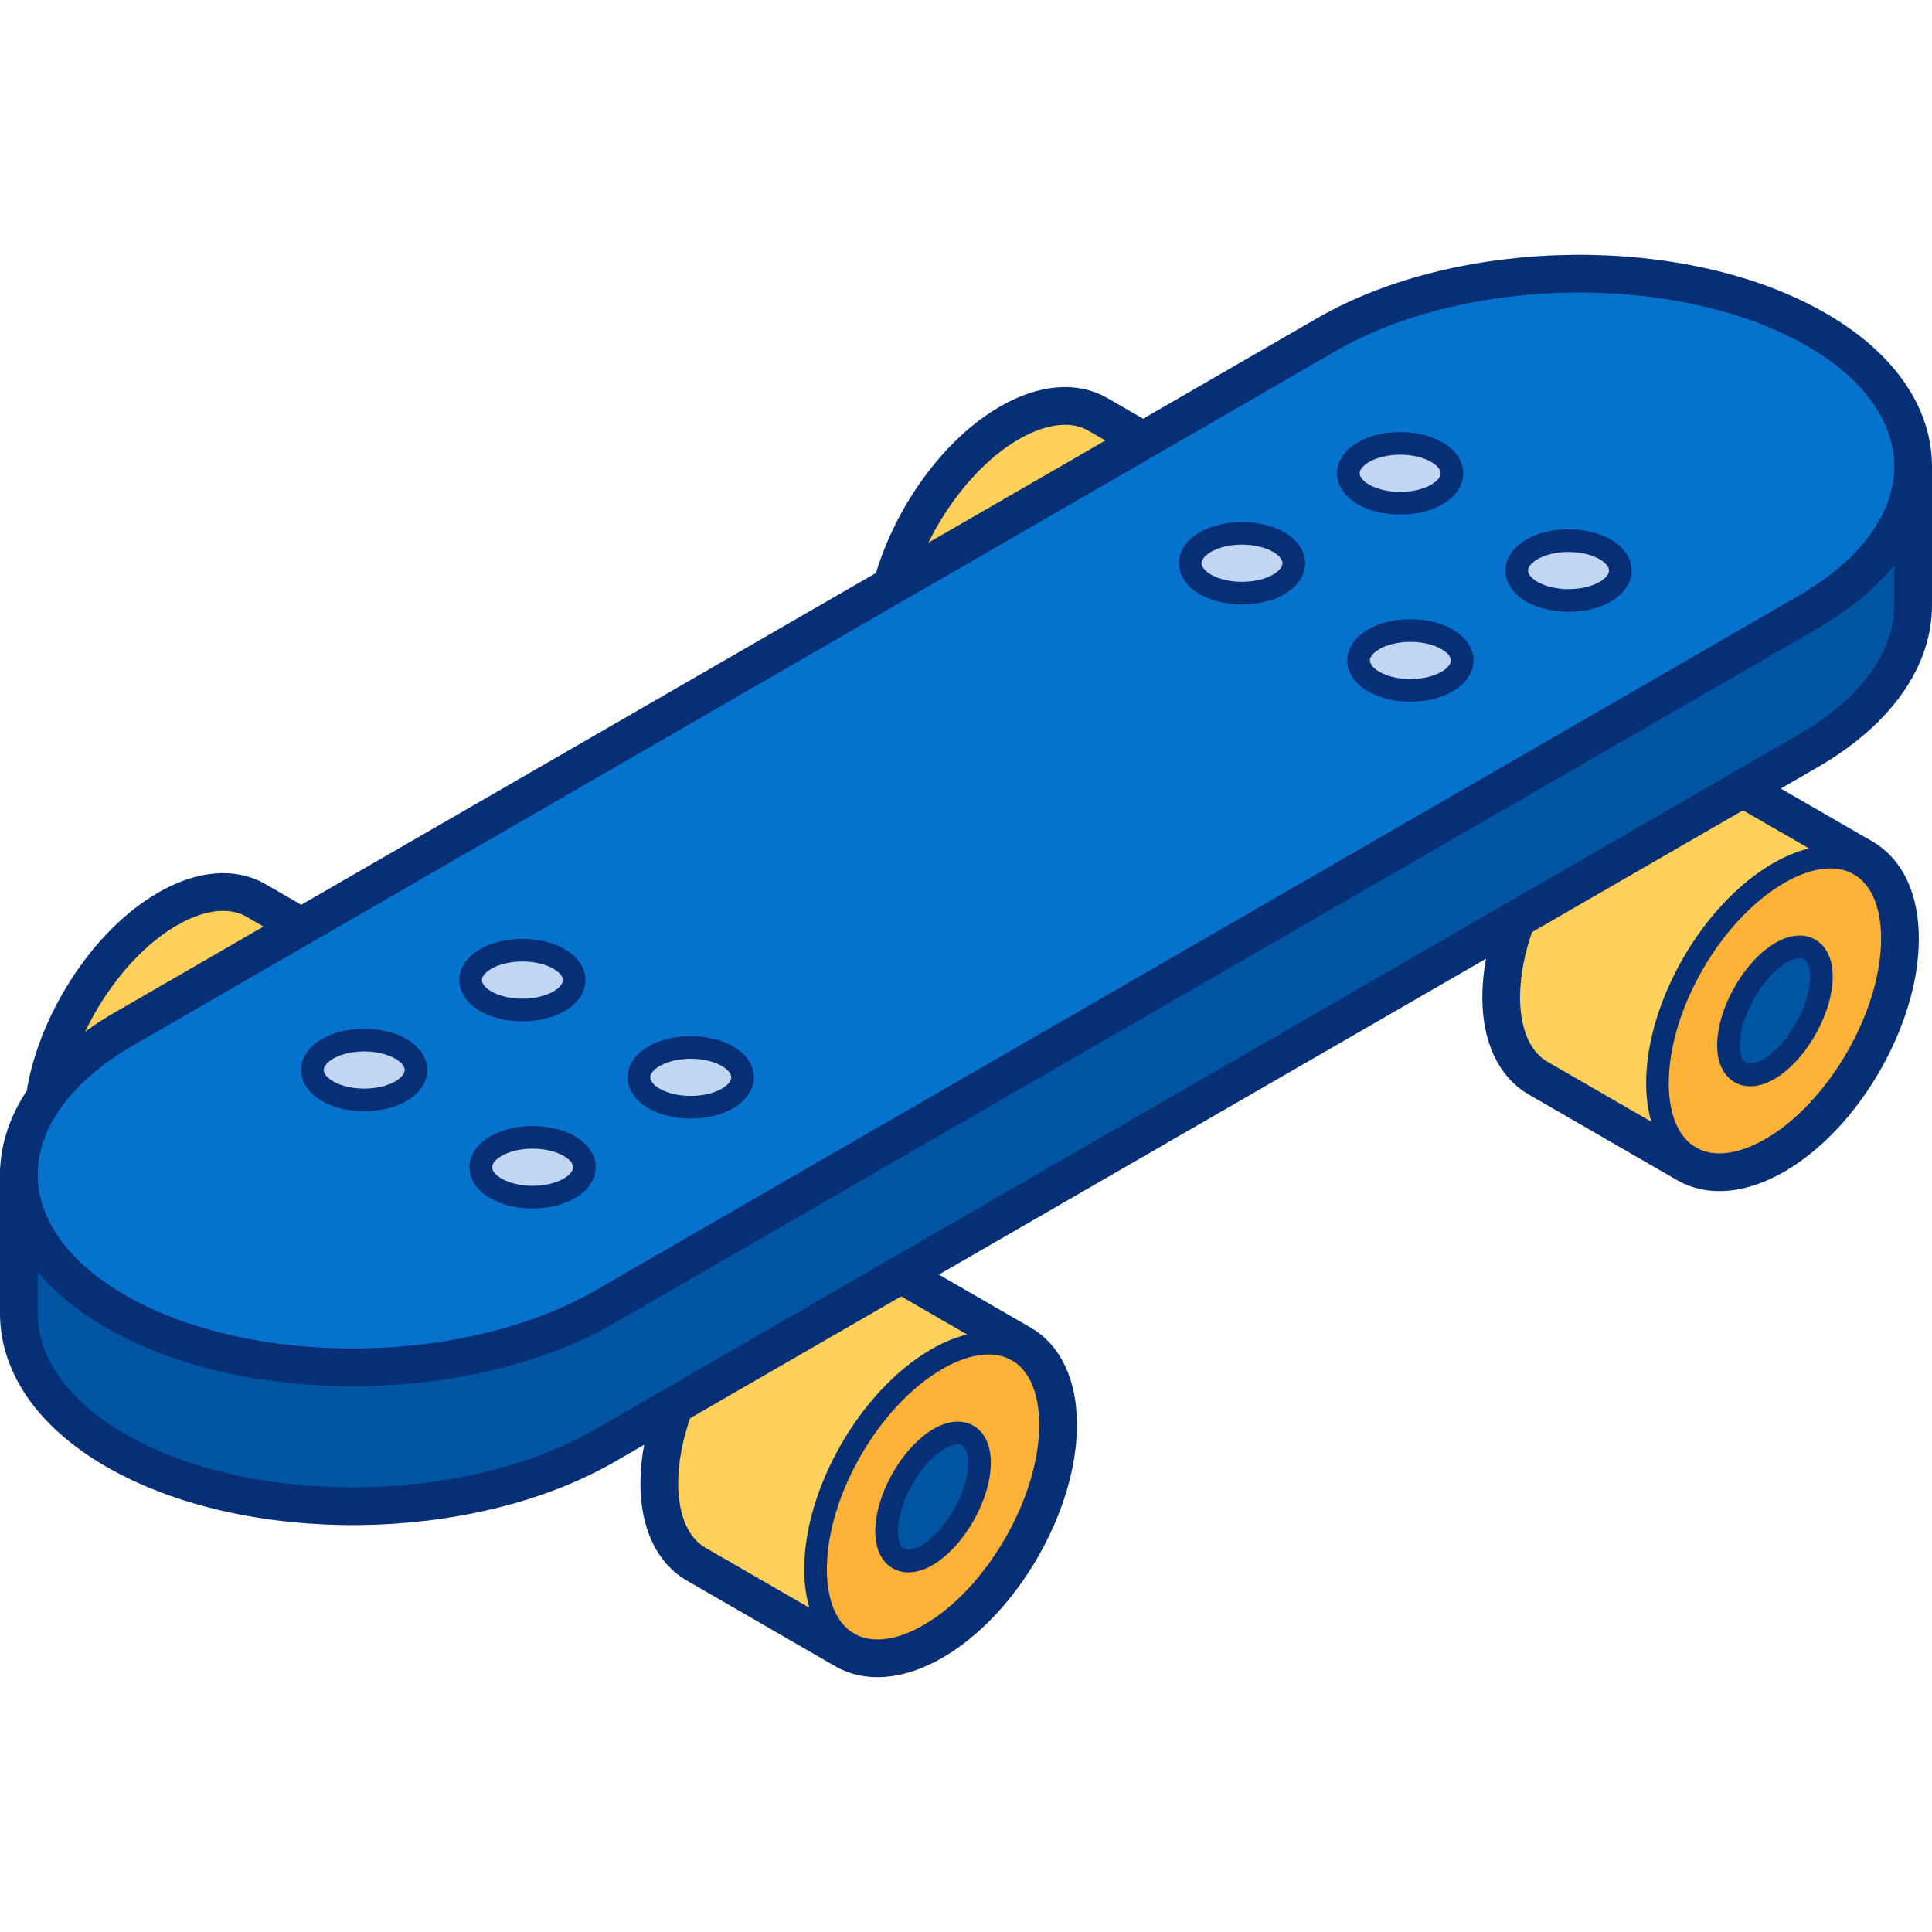 <svg version="1.1" id="Capa_1" xmlns="http://www.w3.org/2000/svg" xmlns:xlink="http://www.w3.org/1999/xlink" x="0px" y="0px" viewBox="0 0 512 512" style="enable-background:new 0 0 512 512;" xml:space="preserve">
<g>
	<g>
		<path style="fill:#FFD15B;" d="M226.603,432.507l-2.74,4.744L184.456,414.5l0,0c-6.004-3.468-9.731-10.881-9.731-21.402&#10;&#9;&#9;&#9;c0-21.044,14.912-46.872,33.139-57.396c9.114-5.262,17.4-5.741,23.405-2.272l28.37,16.377l11.038,6.375l-2.74,4.745&#10;&#9;&#9;&#9;L226.603,432.507z"/>
		<path style="fill:#FFD15B;" d="M63.146,337.688l-2.74,4.744l-39.408-22.752l0,0c-6.004-3.468-9.731-10.881-9.731-21.402&#10;&#9;&#9;&#9;c0-21.044,14.912-46.872,33.139-57.396c9.114-5.262,17.399-5.741,23.405-2.272l28.37,16.377l11.038,6.375l-2.74,4.745&#10;&#9;&#9;&#9;L63.146,337.688z"/>
		<path style="fill:#FFD15B;" d="M449.712,303.695l-2.74,4.744l-39.408-22.752l0,0c-6.004-3.468-9.731-10.881-9.731-21.402&#10;&#9;&#9;&#9;c0-21.044,14.912-46.872,33.139-57.396c9.114-5.262,17.399-5.741,23.405-2.272l28.37,16.377l11.038,6.375l-2.74,4.745&#10;&#9;&#9;&#9;L449.712,303.695z"/>
		<path style="fill:#FEB237;" d="M471.38,232.087c17.676-10.206,32.137-1.857,32.135,18.554&#10;&#9;&#9;&#9;c-0.002,20.411-14.464,45.46-32.139,55.664c-17.674,10.204-32.135,1.855-32.135-18.554&#10;&#9;&#9;&#9;C439.242,267.342,453.704,242.293,471.38,232.087z"/>
		<path style="fill:#0055A3;" d="M470.648,253.337c-6.772,4.808-12.435,15.297-12.583,23.308&#10;&#9;&#9;&#9;c-0.149,8.042,5.297,10.616,12.043,5.827c6.772-4.807,12.434-15.296,12.583-23.308&#10;&#9;&#9;&#9;C482.841,251.116,477.392,248.55,470.648,253.337z"/>
		<path style="fill:#FFD15B;" d="M286.255,208.876l-2.74,4.744l-39.408-22.752l0,0c-6.004-3.468-9.731-10.881-9.731-21.402&#10;&#9;&#9;&#9;c0-21.044,14.912-46.872,33.139-57.396c9.114-5.262,17.4-5.741,23.405-2.272l28.37,16.377l11.038,6.375l-2.74,4.745&#10;&#9;&#9;&#9;L286.255,208.876z"/>
		<path style="fill:#0055A3;" d="M507,123.595V160.4c0,13.877-9.326,27.926-27.886,38.643L160.387,383.057&#10;&#9;&#9;&#9;c-36.297,20.957-94.668,21.536-129.736,1.29C13.523,374.463,5,361.358,5,348.091v-36.805l70.125-26.219l414.859-155.113&#10;&#9;&#9;&#9;L507,123.595z"/>
		<path style="fill:#0573CE;" d="M481.346,87.338c-35.06-20.242-93.438-19.661-129.728,1.291L32.891,272.647&#10;&#9;&#9;&#9;c-36.29,20.952-37.297,54.656-2.237,74.898s93.438,19.661,129.728-1.291l318.728-184.017&#10;&#9;&#9;&#9;C515.4,141.284,516.406,107.58,481.346,87.338z"/>
		<path style="fill:#FEB237;" d="M248.478,361.405c17.562-10.14,31.93-1.845,31.928,18.435&#10;&#9;&#9;&#9;c-0.002,20.28-14.371,45.167-31.932,55.306s-31.928,1.843-31.928-18.435C216.546,396.433,230.915,371.545,248.478,361.405z"/>
		<path style="fill:#0055A3;" d="M247.539,382.15c-6.772,4.808-12.435,15.297-12.583,23.308c-0.149,8.042,5.297,10.616,12.043,5.827&#10;&#9;&#9;&#9;c6.772-4.807,12.434-15.296,12.583-23.308C259.731,379.928,254.282,377.363,247.539,382.15z"/>
		<path style="fill:#C0D6F2;" d="M361.342,131.041c-5.345-3.086-5.345-8.136,0-11.222c5.345-3.086,14.092-3.086,19.437,0&#10;&#9;&#9;&#9;c5.345,3.086,5.345,8.136,0,11.222C375.434,134.127,366.687,134.127,361.342,131.041z"/>
		<path style="fill:#C0D6F2;" d="M405.965,156.81c-5.345-3.086-5.345-8.136,0-11.222s14.092-3.086,19.437,0s5.345,8.136,0,11.222&#10;&#9;&#9;&#9;C420.057,159.896,411.311,159.896,405.965,156.81z"/>
		<path style="fill:#C0D6F2;" d="M319.431,154.869c-5.345-3.086-5.345-8.136,0-11.222s14.092-3.086,19.437,0s5.345,8.136,0,11.222&#10;&#9;&#9;&#9;C333.523,157.955,324.776,157.955,319.431,154.869z"/>
		<path style="fill:#C0D6F2;" d="M364.054,180.638c-5.345-3.086-5.345-8.136,0-11.222c5.345-3.086,14.092-3.086,19.437,0&#10;&#9;&#9;&#9;c5.345,3.086,5.345,8.136,0,11.222C378.146,183.724,369.399,183.724,364.054,180.638z"/>
		<path style="fill:#C0D6F2;" d="M128.718,265.346c-5.345-3.086-5.345-8.136,0-11.222c5.345-3.086,14.092-3.086,19.437,0&#10;&#9;&#9;&#9;c5.345,3.086,5.345,8.136,0,11.222C142.809,268.432,134.063,268.432,128.718,265.346z"/>
		<path style="fill:#C0D6F2;" d="M173.341,291.116c-5.345-3.086-5.345-8.136,0-11.222c5.345-3.086,14.092-3.086,19.437,0&#10;&#9;&#9;&#9;c5.345,3.086,5.345,8.136,0,11.222C187.433,294.202,178.686,294.202,173.341,291.116z"/>
		<path style="fill:#C0D6F2;" d="M86.807,289.174c-5.345-3.086-5.345-8.136,0-11.222s14.092-3.086,19.437,0s5.345,8.136,0,11.222&#10;&#9;&#9;&#9;S92.152,292.26,86.807,289.174z"/>
		<path style="fill:#C0D6F2;" d="M131.43,314.944c-5.345-3.086-5.345-8.136,0-11.222c5.345-3.086,14.092-3.086,19.437,0&#10;&#9;&#9;&#9;c5.345,3.086,5.345,8.136,0,11.222C145.522,318.03,136.775,318.03,131.43,314.944z"/>
	</g>
	<g>
		<path style="fill:none;stroke:#072F75;stroke-width:6;stroke-linecap:round;stroke-linejoin:round;stroke-miterlimit:10;" d="&#10;&#9;&#9;&#9;M361.342,131.041c-5.345-3.086-5.345-8.136,0-11.222c5.345-3.086,14.092-3.086,19.437,0c5.345,3.086,5.345,8.136,0,11.222&#10;&#9;&#9;&#9;C375.434,134.127,366.687,134.127,361.342,131.041z"/>
		<path style="fill:none;stroke:#072F75;stroke-width:6;stroke-linecap:round;stroke-linejoin:round;stroke-miterlimit:10;" d="&#10;&#9;&#9;&#9;M405.965,156.81c-5.345-3.086-5.345-8.136,0-11.222s14.092-3.086,19.437,0s5.345,8.136,0,11.222&#10;&#9;&#9;&#9;C420.057,159.896,411.311,159.896,405.965,156.81z"/>
		<path style="fill:none;stroke:#072F75;stroke-width:6;stroke-linecap:round;stroke-linejoin:round;stroke-miterlimit:10;" d="&#10;&#9;&#9;&#9;M319.431,154.869c-5.345-3.086-5.345-8.136,0-11.222s14.092-3.086,19.437,0s5.345,8.136,0,11.222&#10;&#9;&#9;&#9;C333.523,157.955,324.776,157.955,319.431,154.869z"/>
		<path style="fill:none;stroke:#072F75;stroke-width:6;stroke-linecap:round;stroke-linejoin:round;stroke-miterlimit:10;" d="&#10;&#9;&#9;&#9;M364.054,180.638c-5.345-3.086-5.345-8.136,0-11.222c5.345-3.086,14.092-3.086,19.437,0c5.345,3.086,5.345,8.136,0,11.222&#10;&#9;&#9;&#9;C378.146,183.724,369.399,183.724,364.054,180.638z"/>
		<path style="fill:none;stroke:#072F75;stroke-width:6;stroke-linecap:round;stroke-linejoin:round;stroke-miterlimit:10;" d="&#10;&#9;&#9;&#9;M128.718,265.346c-5.345-3.086-5.345-8.136,0-11.222c5.345-3.086,14.092-3.086,19.437,0c5.345,3.086,5.345,8.136,0,11.222&#10;&#9;&#9;&#9;C142.809,268.432,134.063,268.432,128.718,265.346z"/>
		<path style="fill:none;stroke:#072F75;stroke-width:6;stroke-linecap:round;stroke-linejoin:round;stroke-miterlimit:10;" d="&#10;&#9;&#9;&#9;M173.341,291.116c-5.345-3.086-5.345-8.136,0-11.222c5.345-3.086,14.092-3.086,19.437,0c5.345,3.086,5.345,8.136,0,11.222&#10;&#9;&#9;&#9;C187.433,294.202,178.686,294.202,173.341,291.116z"/>
		<path style="fill:none;stroke:#072F75;stroke-width:6;stroke-linecap:round;stroke-linejoin:round;stroke-miterlimit:10;" d="&#10;&#9;&#9;&#9;M86.807,289.174c-5.345-3.086-5.345-8.136,0-11.222s14.092-3.086,19.437,0s5.345,8.136,0,11.222S92.152,292.26,86.807,289.174z"/>
		<path style="fill:none;stroke:#072F75;stroke-width:6;stroke-linecap:round;stroke-linejoin:round;stroke-miterlimit:10;" d="&#10;&#9;&#9;&#9;M131.43,314.944c-5.345-3.086-5.345-8.136,0-11.222c5.345-3.086,14.092-3.086,19.437,0c5.345,3.086,5.345,8.136,0,11.222&#10;&#9;&#9;&#9;C145.522,318.03,136.775,318.03,131.43,314.944z"/>
		<path style="fill:none;stroke:#072F75;stroke-width:10;stroke-linecap:round;stroke-linejoin:round;stroke-miterlimit:10;" d="&#10;&#9;&#9;&#9;M506.998,123.596c0-13.261-8.52-26.367-25.652-36.257c-35.06-20.242-93.438-19.661-129.728,1.291L32.891,272.647&#10;&#9;&#9;&#9;c-18.556,10.714-27.887,24.761-27.888,38.638L5,311.286v36.805c0,13.267,8.523,26.372,25.651,36.256&#10;&#9;&#9;&#9;c35.068,20.246,93.439,19.667,129.736-1.29l318.728-184.014C497.674,188.326,507,174.276,507,160.4v-36.805L506.998,123.596z"/>
		<path style="fill:none;stroke:#072F75;stroke-width:6;stroke-linecap:round;stroke-linejoin:round;stroke-miterlimit:10;" d="&#10;&#9;&#9;&#9;M247.539,382.15c-6.772,4.808-12.435,15.297-12.583,23.308c-0.149,8.042,5.297,10.616,12.043,5.827&#10;&#9;&#9;&#9;c6.772-4.807,12.434-15.296,12.583-23.308C259.731,379.928,254.282,377.363,247.539,382.15z"/>
		<path style="fill:none;stroke:#072F75;stroke-width:10;stroke-linecap:round;stroke-linejoin:round;stroke-miterlimit:10;" d="&#10;&#9;&#9;&#9;M5.016,310.363c-0.405,13.575,8.108,27.062,25.638,37.183c35.06,20.242,93.438,19.661,129.728-1.291l318.728-184.017&#10;&#9;&#9;&#9;c18.145-10.476,27.469-24.14,27.875-37.716"/>
		<path style="fill:none;stroke:#072F75;stroke-width:10;stroke-linecap:round;stroke-linejoin:round;stroke-miterlimit:10;" d="&#10;&#9;&#9;&#9;M301.937,116.158l-11.016-6.359c-6.006-3.469-14.291-2.991-23.405,2.272c-13.853,7.999-25.791,24.838-30.723,41.698"/>
		<path style="fill:none;stroke:#072F75;stroke-width:10;stroke-linecap:round;stroke-linejoin:round;stroke-miterlimit:10;" d="&#10;&#9;&#9;&#9;M78.827,244.97l-11.016-6.359c-6.006-3.469-14.291-2.991-23.405,2.272c-15.543,8.974-28.675,29.078-32.206,47.854"/>
		<path style="fill:none;stroke:#072F75;stroke-width:6;stroke-linecap:round;stroke-linejoin:round;stroke-miterlimit:10;" d="&#10;&#9;&#9;&#9;M269.674,357.913c-5.632-3.251-13.233-2.445-21.403,2.273c-17.721,10.232-32.139,35.203-32.139,55.664&#10;&#9;&#9;&#9;c0,9.433,3.102,16.419,8.733,19.671"/>
		<path style="fill:none;stroke:#072F75;stroke-width:6;stroke-linecap:round;stroke-linejoin:round;stroke-miterlimit:10;" d="&#10;&#9;&#9;&#9;M470.648,253.337c-6.772,4.808-12.435,15.297-12.583,23.308c-0.149,8.042,5.297,10.616,12.043,5.827&#10;&#9;&#9;&#9;c6.772-4.807,12.434-15.296,12.583-23.308C482.841,251.116,477.392,248.55,470.648,253.337z"/>
		<path style="fill:none;stroke:#072F75;stroke-width:6;stroke-linecap:round;stroke-linejoin:round;stroke-miterlimit:10;" d="&#10;&#9;&#9;&#9;M492.783,229.101c-5.632-3.251-13.233-2.445-21.403,2.273c-17.721,10.232-32.139,35.203-32.139,55.664&#10;&#9;&#9;&#9;c0,9.433,3.102,16.419,8.733,19.671"/>
		<path style="fill:none;stroke:#072F75;stroke-width:10;stroke-linecap:round;stroke-linejoin:round;stroke-miterlimit:10;" d="&#10;&#9;&#9;&#9;M178.269,373.887c-2.266,6.478-3.545,13.049-3.545,19.211c0,10.521,3.727,17.933,9.731,21.402l39.408,22.752v0&#10;&#9;&#9;&#9;c6.006,3.469,14.291,2.991,23.404-2.27c18.224-10.522,33.137-36.35,33.139-57.396c0.001-10.525-3.727-17.939-9.735-21.406&#10;&#9;&#9;&#9;l-30.865-17.82"/>
		<path style="fill:none;stroke:#072F75;stroke-width:10;stroke-linecap:round;stroke-linejoin:round;stroke-miterlimit:10;" d="&#10;&#9;&#9;&#9;M401.377,245.078c-2.265,6.477-3.543,13.047-3.543,19.207c0,10.521,3.727,17.933,9.731,21.402l39.408,22.752v0&#10;&#9;&#9;&#9;c6.006,3.469,14.291,2.991,23.404-2.27c18.224-10.522,33.137-36.35,33.139-57.396c0.001-10.525-3.728-17.939-9.735-21.406&#10;&#9;&#9;&#9;l-30.863-17.819"/>
	</g>
</g>
<g>
</g>
<g>
</g>
<g>
</g>
<g>
</g>
<g>
</g>
<g>
</g>
<g>
</g>
<g>
</g>
<g>
</g>
<g>
</g>
<g>
</g>
<g>
</g>
<g>
</g>
<g>
</g>
<g>
</g>
</svg>